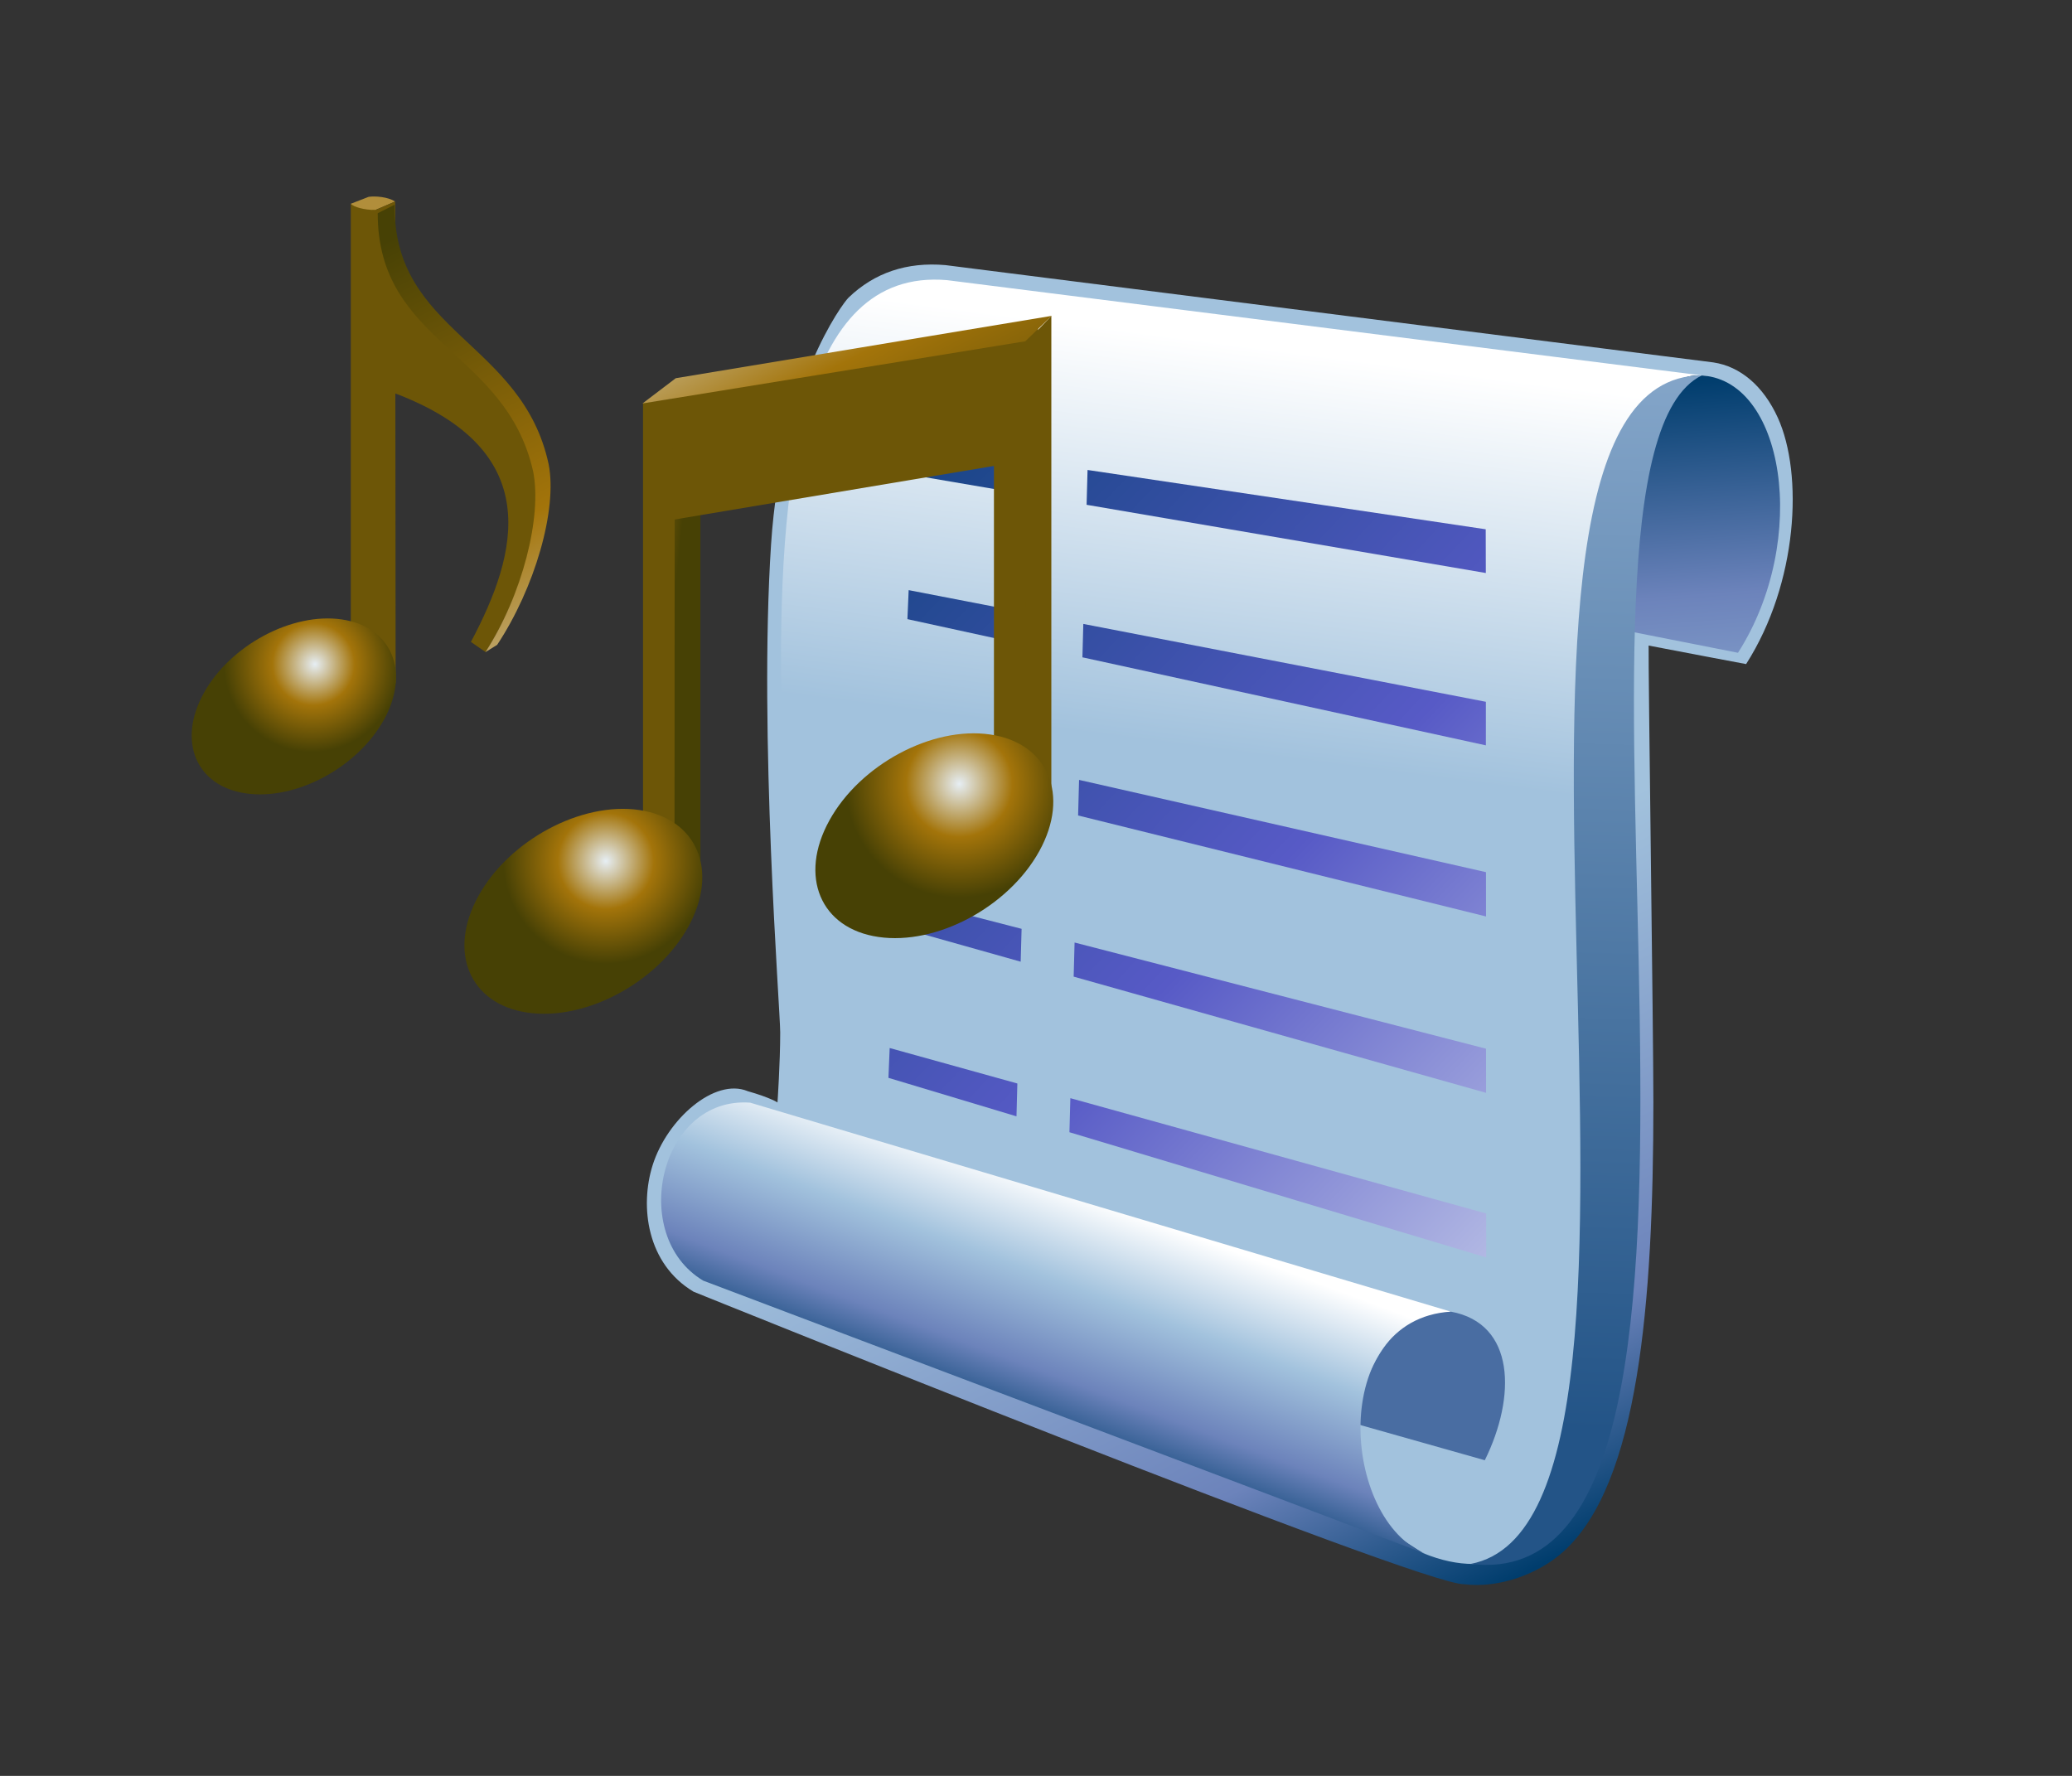 <?xml version="1.0" encoding="UTF-8"?>
<!DOCTYPE svg PUBLIC "-//W3C//DTD SVG 1.1 Tiny//EN" "http://www.w3.org/Graphics/SVG/1.1/DTD/svg11-tiny.dtd">
<svg width="84" height="72" viewBox="0 0 84 72">
<rect x="0" y="0" width="84" height="72" fill="#333333" stroke="none"/>
<linearGradient id="_43" gradientUnits="userSpaceOnUse" x1="50.8" y1="36.68" x2="64.13" y2="62.92">
<stop stop-color="#A2C2DD" offset="0.1"/>
<stop stop-color="#6C83BB" offset="0.71"/>
<stop stop-color="#003D6D" offset="0.99"/>
</linearGradient>
<path fill="url(#_43)" d="M72.073,16.934c-0.583-1.28-1.513-2.076-2.615-2.241l-31.132-3.945 c-1.561-0.135-2.877,0.309-3.925,1.318c-0.241,0.233-2.716,3.523-3.142,10.01c-0.504,7.686,0.371,18.851,0.371,19.785 c0,1.229-0.11,2.835-0.11,2.835s-0.294-0.196-1.208-0.457c-1.339-0.556-3.263,1.133-3.852,2.995 c-0.531,1.679-0.238,4.005,1.658,5.136c0,0,29.49,11.92,31.244,11.86c1.413,0.174,3.019-0.416,4.032-1.334 c3.026-2.746,3.635-9.994,3.635-18.215c0-2.774-0.211-17.723-0.193-18.508c0.677,0.134,3.952,0.751,3.952,0.751 C72.889,23.637,73.113,19.221,72.073,16.934z"/>
<linearGradient id="_44" gradientUnits="userSpaceOnUse" x1="51.81" y1="13.29" x2="49.59" y2="30.45">
<stop stop-color="#FFFFFF" offset="0.05"/>
<stop stop-color="#A2C2DD" offset="1"/>
</linearGradient>
<path fill="url(#_44)" d="M65.092,56.904c0,0-1.471,8.506-7.404,6.063c0,0-24.653-15.89-26.657-16.875 c3.938,0.625-4.666-35.771,7.362-34.734l30.824,3.891c-0.813,1.281-4.082,5.893-4.082,5.893L65.092,56.904z"/>
<linearGradient id="_45" gradientUnits="userSpaceOnUse" x1="70.48" y1="44.44" x2="68.41" y2="15.43">
<stop stop-color="#FFFFFF" offset="0"/>
<stop stop-color="#A2C2DD" offset="0.35"/>
<stop stop-color="#6C83BB" offset="0.7"/>
<stop stop-color="#003D6D" offset="1"/>
</linearGradient>
<path fill="url(#_45)" d="M68.873,15.218c3.469,0.063,4.518,6.658,1.586,11.248l-4.742-0.937 C65.717,25.531,65.404,15.156,68.873,15.218z"/>
<path fill="#496DA2" d="M58.816,53.178c2.619,0.478,2.654,3.441,1.379,6.025l-5.332-1.508 C54.863,57.697,55.717,52.904,58.816,53.178z"/>
<linearGradient id="_46" gradientUnits="userSpaceOnUse" x1="44.8" y1="48.77" x2="41.15" y2="58.51">
<stop stop-color="#FFFFFF" offset="0"/>
<stop stop-color="#A2C2DD" offset="0.35"/>
<stop stop-color="#6C83BB" offset="0.7"/>
<stop stop-color="#003D6D" offset="1"/>
</linearGradient>
<path fill="url(#_46)" d="M58.816,53.178l-28.402-8.472c-3.676-0.271-4.951,5.397-1.904,7.216L57.828,63.01 C54.363,61.654,53.842,53.496,58.816,53.178z"/>
<linearGradient id="_47" gradientUnits="userSpaceOnUse" x1="65.02" y1="13.47" x2="63.8" y2="57.96">
<stop stop-color="#87A8CB" offset="0"/>
<stop stop-color="#235487" offset="1"/>
</linearGradient>
<path fill="url(#_47)" d="M68.998,15.218c-7.219,3.521,3.615,49.771-9.375,48.188 C69.623,61.498,57.945,15.239,68.998,15.218z"/>
<linearGradient id="_48" gradientUnits="userSpaceOnUse" x1="78.62" y1="46.06" x2="34.16" y2="3.92">
<stop stop-color="#E6EEF4" offset="0"/>
<stop stop-color="#575AC6" offset="0.44"/>
<stop stop-color="#003D6D" offset="0.94"/>
</linearGradient>
<polygon fill="url(#_48)" points="60.236,23.232 60.232,21.459 44.09,19.054 44.051,20.466 "/>
<polygon fill="url(#_48)" points="37.09,18.011 37.035,19.268 41.895,20.098 41.932,18.733 "/>
<polygon fill="url(#_48)" points="60.238,30.219 60.238,28.453 43.918,25.296 43.882,26.65 "/>
<polygon fill="url(#_48)" points="36.838,23.926 36.787,25.102 41.729,26.18 41.764,24.879 "/>
<polygon fill="url(#_48)" points="60.244,37.156 60.242,35.36 43.746,31.62 43.707,33.062 "/>
<polygon fill="url(#_48)" points="36.32,36.344 36.269,37.551 41.379,38.99 41.416,37.658 "/>
<polygon fill="url(#_48)" points="60.246,44.307 60.244,42.518 43.564,38.213 43.527,39.596 "/>
<polygon fill="url(#_48)" points="36.068,42.49 36.018,43.699 41.209,45.26 41.244,43.928 "/>
<polygon fill="url(#_48)" points="60.252,50.982 60.25,49.199 43.393,44.523 43.355,45.904 "/>
<polygon fill="#6D5607" points="14.222,8.261 14.222,25.488 15.599,26.7 15.62,23.596 15.62,8.591 "/>
<path fill="#B18E3B" d="M14.222,8.261c0.12,0.137,0.565,0.256,1.001,0.252l0.797-0.344c-0.3-0.188-0.808-0.229-1.077-0.188 L14.222,8.261z"/>
<path fill="#6D5607" d="M21.676,19.105c-0.86-3.807-4.123-4.876-5.652-7.542l-0.003-3.395l-0.793,0.339v0.108 c0-0.033-0.007-0.063-0.007-0.094L15.093,8.52l0.073,7.208c0.017,0.003,0.04,0.006,0.06,0.01L15.219,29.1l0.82-1.413 l-0.011-11.735c6.082,2.313,4.985,6.462,3.063,10.074l0.596,0.412C21.166,24.125,22.052,20.942,21.676,19.105z"/>
<linearGradient id="_57" gradientUnits="userSpaceOnUse" x1="25.55" y1="31.15" x2="13.99" y2="8.96">
<stop stop-color="#E6EEF4" offset="0"/>
<stop stop-color="#A3740A" offset="0.44"/>
<stop stop-color="#474105" offset="0.94"/>
</linearGradient>
<path fill="url(#_57)" d="M20.155,26.144c1.521-2.298,2.445-5.469,2.09-7.312c-1.065-4.994-6.311-5.339-6.246-10.533 l-0.686,0.346c-0.001,5.29,5.186,5.533,6.298,10.456c0.376,1.837-0.437,5.023-1.932,7.338L20.155,26.144z"/>
<radialGradient id="_58" gradientUnits="userSpaceOnUse" cx="12.63" cy="26.93" fx="12.77" fy="26.93" r="3.79">
<stop stop-color="#E6EEF4" offset="0"/>
<stop stop-color="#A3740A" offset="0.44"/>
<stop stop-color="#474105" offset="0.94"/>
</radialGradient>
<path fill="url(#_58)" d="M15.567,29.177c-1.075,1.947-3.582,3.286-5.602,2.989c-2.016-0.293-2.782-2.111-1.708-4.058 c1.073-1.949,3.583-3.289,5.602-2.994C15.878,25.411,16.644,27.227,15.567,29.177z"/>
<polygon fill="#6D5607" points="26.068,16.34 26.068,33.237 27.828,34.791 27.857,30.814 27.862,16.058 "/>
<linearGradient id="_59" gradientUnits="userSpaceOnUse" x1="23.03" y1="27.64" x2="27.18" y2="28.09">
<stop stop-color="#E6EEF4" offset="0"/>
<stop stop-color="#A3740A" offset="0.44"/>
<stop stop-color="#474105" offset="0.94"/>
</linearGradient>
<polygon fill="url(#_59)" points="27.352,20.548 27.345,33.993 28.395,36.056 28.395,20.385 "/>
<radialGradient id="_60" gradientUnits="userSpaceOnUse" cx="24.56" cy="34.91" r="4.43">
<stop stop-color="#E6EEF4" offset="0"/>
<stop stop-color="#A3740A" offset="0.44"/>
<stop stop-color="#474105" offset="0.94"/>
</radialGradient>
<path fill="url(#_60)" d="M27.905,37.573c-1.252,2.265-4.171,3.827-6.522,3.481c-2.349-0.344-3.24-2.46-1.988-4.728 c1.25-2.268,4.17-3.827,6.522-3.486C28.266,33.188,29.157,35.304,27.905,37.573z"/>
<polygon fill="#6D5607" points="40.295,13.274 40.295,30.172 42.056,31.725 42.084,27.747 42.084,13.028 "/>
<polygon fill="#6D5607" points="42.032,13.424 27.284,15.75 27.27,21.075 41.579,18.675 41.571,31.152 42.622,32.99 42.622,12.81 "/>
<linearGradient id="_61" gradientUnits="userSpaceOnUse" x1="30.67" y1="7.56" x2="39.08" y2="23.63">
<stop stop-color="#E6EEF4" offset="0"/>
<stop stop-color="#A3740A" offset="0.44"/>
<stop stop-color="#474105" offset="0.94"/>
</linearGradient>
<polygon fill="url(#_61)" points="26.048,16.357 27.396,15.334 42.634,12.806 41.565,13.837 "/>
<radialGradient id="_62" gradientUnits="userSpaceOnUse" cx="38.89" cy="31.78" r="4.91">
<stop stop-color="#E6EEF4" offset="0"/>
<stop stop-color="#A3740A" offset="0.44"/>
<stop stop-color="#474105" offset="0.94"/>
</radialGradient>
<path fill="url(#_62)" d="M42.133,34.508c-1.251,2.266-4.17,3.826-6.522,3.479c-2.35-0.342-3.24-2.456-1.988-4.723 c1.249-2.268,4.171-3.829,6.521-3.485C42.493,30.12,43.387,32.238,42.133,34.508z"/>
</svg>